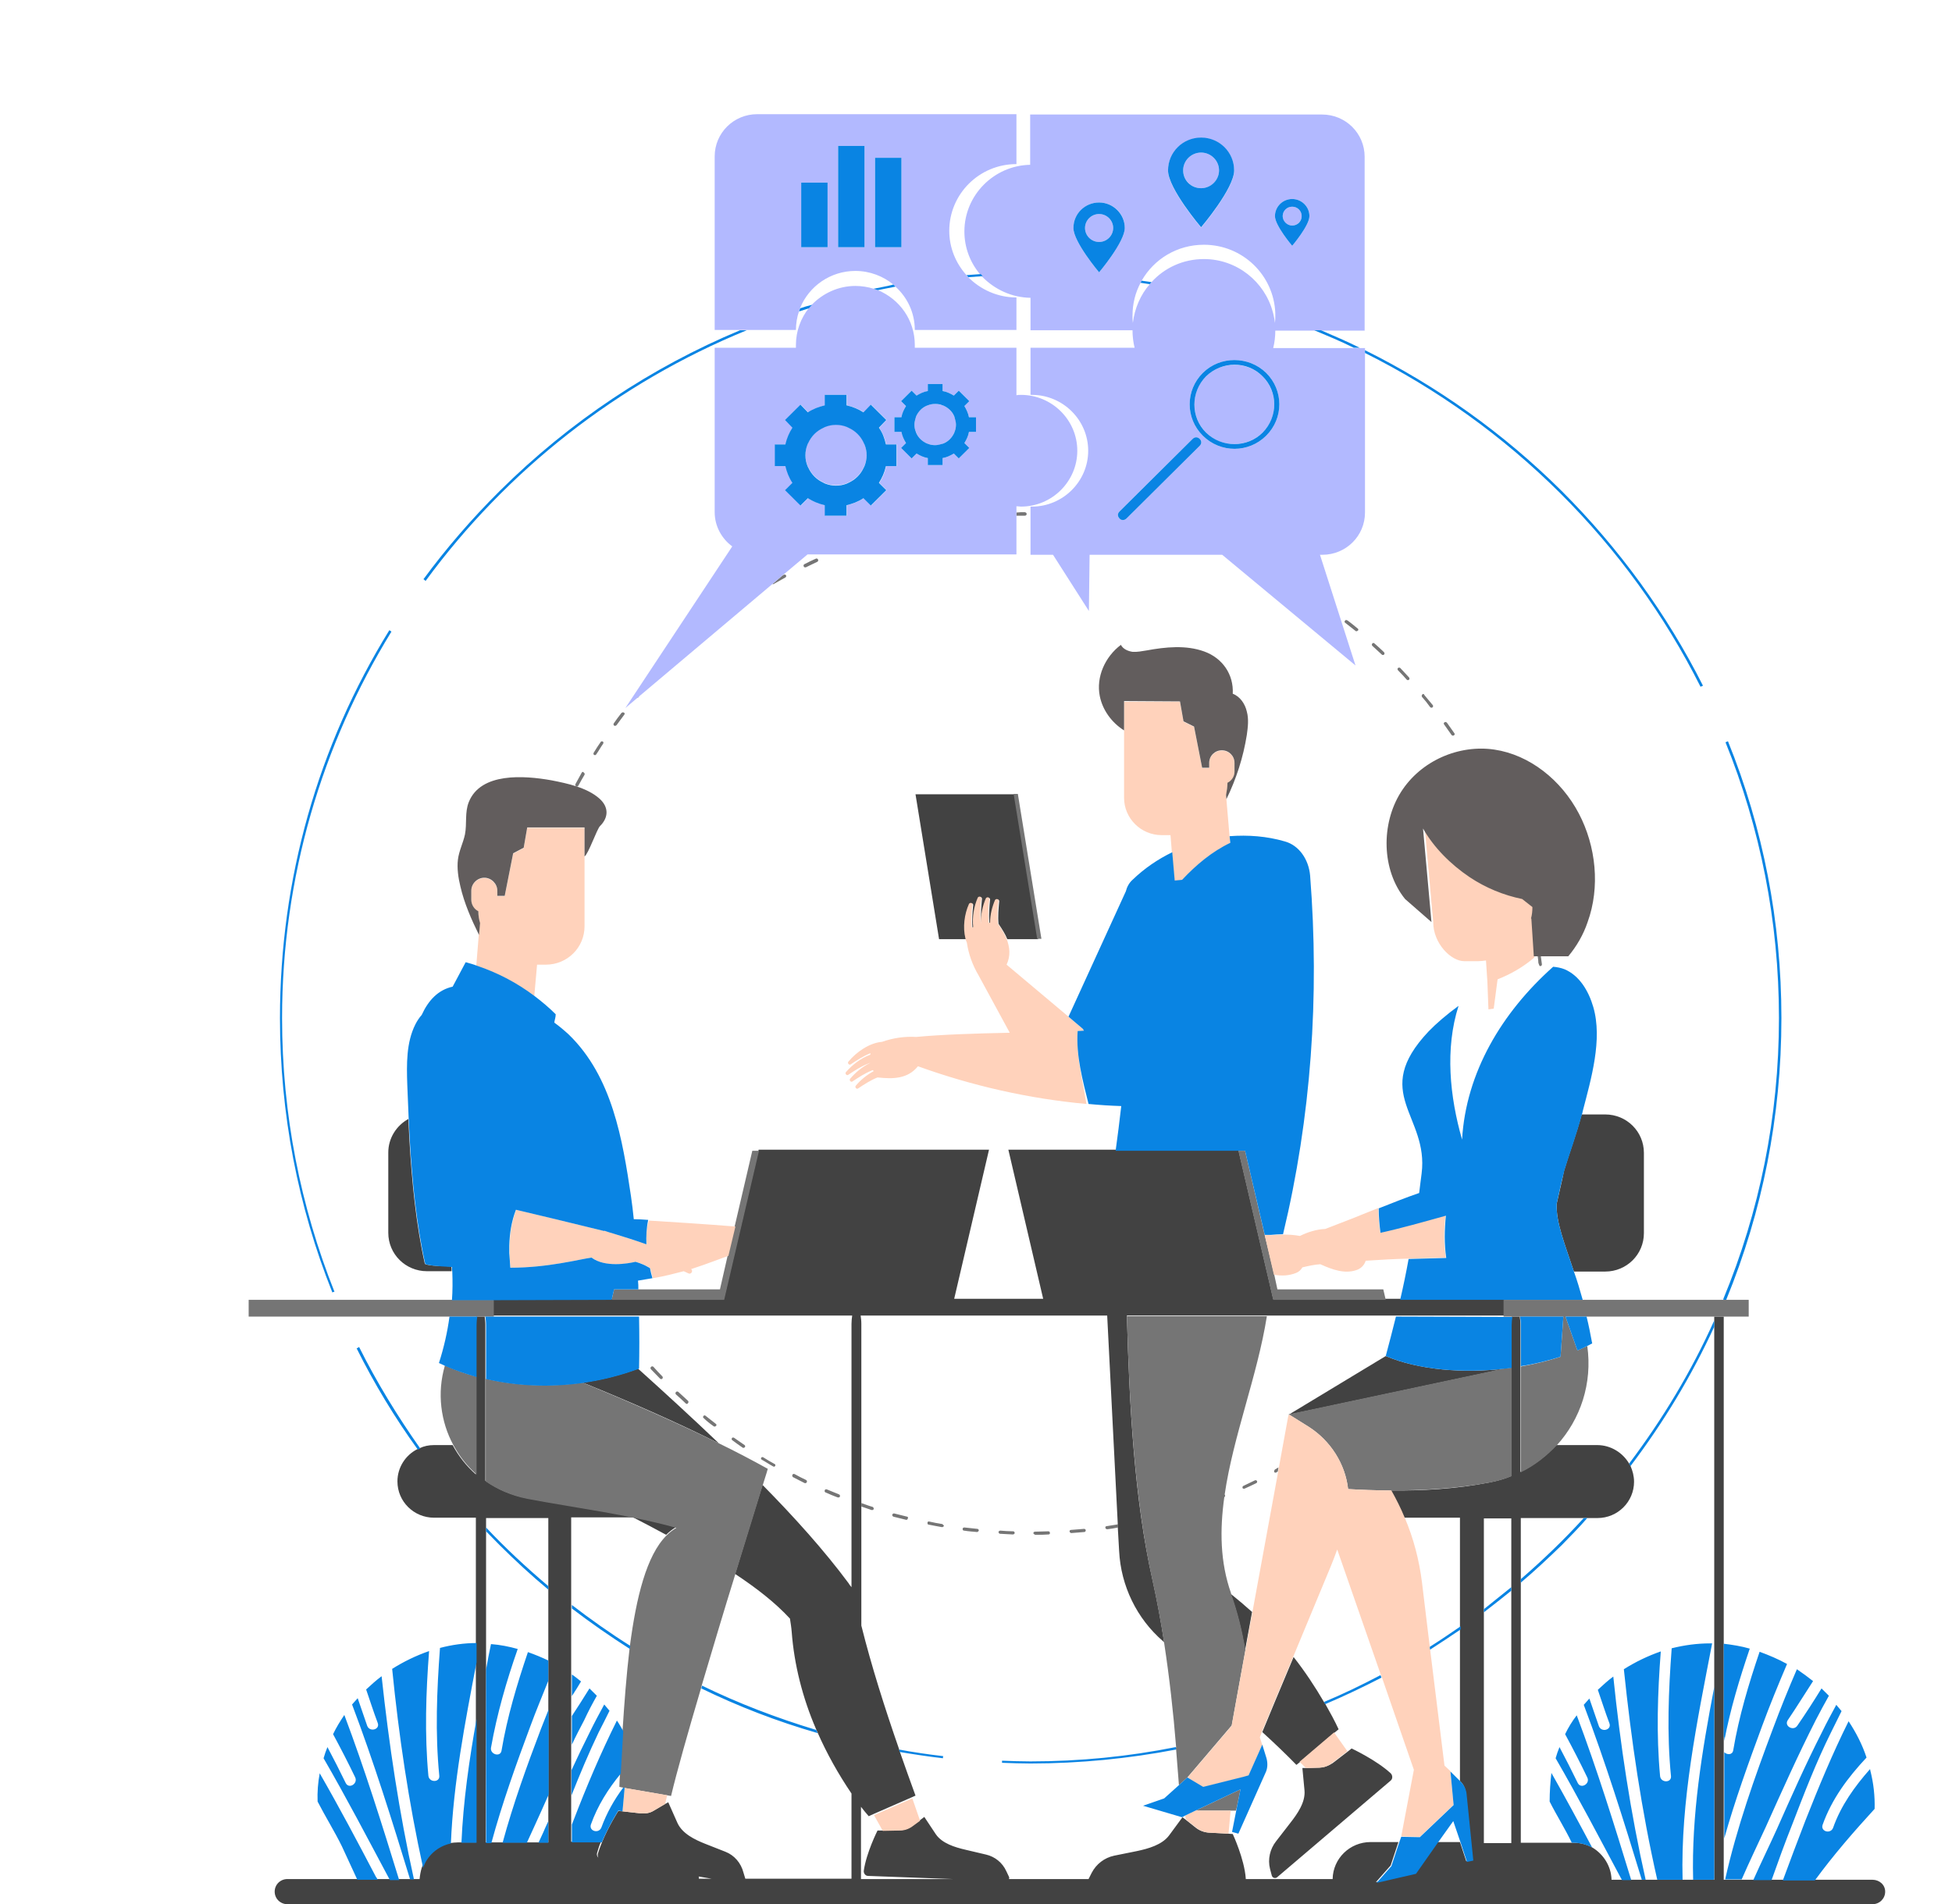 <svg width="785" height="766" viewBox="0 0 785 766" fill="none" xmlns="http://www.w3.org/2000/svg">
<path d="M530.546 711.014L525.171 711.155H523.757L524.606 720.142C525.03 724.917 521.777 729.552 518.807 733.343L513.149 740.646C510.744 743.735 509.754 747.808 510.744 751.74L511.452 754.408C511.735 755.391 512.866 755.672 513.573 755.11L559.259 716.21C560.107 715.508 560.107 714.104 559.259 713.261C553.46 707.925 543.559 703.29 543.559 703.29L542.144 704.414L535.921 709.189C534.224 710.312 532.526 710.874 530.546 711.014ZM521.353 709.891L522.767 708.767L536.628 696.971L538.326 695.567C536.77 692.196 534.931 688.826 533.092 685.596C532.951 685.315 532.809 685.034 532.526 684.753C528.849 678.434 524.747 672.255 520.221 666.497L512.866 684.051L507.633 696.69C512.725 701.324 517.392 705.818 521.353 709.891ZM495.044 641.5C497.59 648.662 499.429 656.105 500.702 663.829L503.531 648.381C500.702 645.853 497.732 643.325 494.762 640.938C494.903 641.078 494.903 641.359 495.044 641.5ZM495.752 737.697L493.913 737.556L485.992 737.135C484.153 736.995 482.315 736.292 480.9 735.169L476.657 731.798L475.526 730.956L470.151 738.258C467.322 742.05 461.806 743.595 457.138 744.578L448.086 746.404C444.126 747.246 440.872 749.774 439.034 753.285L437.761 755.813C437.761 755.953 437.761 755.953 437.619 756.094H500.985C500.985 755.953 500.985 755.672 500.985 755.532C500.419 747.667 495.752 737.697 495.752 737.697ZM389.954 363.722C390.236 363.02 391.368 363.301 391.368 364.003C391.085 367.093 390.802 370.042 391.085 373.132V373.272C391.227 373.131 391.368 372.991 391.651 372.991C391.085 369.059 391.934 364.706 393.49 361.195C393.773 360.493 394.904 360.773 394.904 361.476C394.621 364.565 394.338 367.514 394.621 370.604C394.621 371.025 394.763 371.306 394.763 371.727C394.621 368.216 395.328 364.565 396.743 361.476C397.026 360.773 398.157 361.054 398.157 361.756C397.874 364.846 397.591 367.795 397.874 370.885C397.874 371.025 397.874 371.165 397.874 371.306C398.016 371.306 398.157 371.306 398.44 371.306C398.44 368.076 399.289 364.846 400.42 362.178C400.703 361.476 401.835 361.756 401.835 362.459C401.552 365.548 401.269 368.497 401.552 371.587C402.966 373.693 404.239 375.659 405.088 377.766H417.535L408.058 319.486H369.869H368.172L377.648 377.766H379.346H388.964C387.408 373.132 388.256 367.795 389.954 363.722ZM689.385 529.574V531.119V533.647V678.574V757.076H693.062H693.204V756.094V661.16V529.574H689.385ZM753.033 756.094H729.837H716.966H712.298H704.943H700.276H693.628H689.102H680.757H676.514H666.33H661.945H660.389H655.863H652.186H648.084C647.943 750.617 644.831 745.842 640.446 743.174C638.183 741.91 635.637 741.208 632.808 741.208H632.243H611.592V636.585V635.18V610.604H636.91H638.324H642.426C650.63 610.604 657.136 604.004 657.136 595.999C657.136 593.752 656.57 591.646 655.722 589.68C655.58 589.399 655.439 588.978 655.156 588.697C652.61 584.343 647.801 581.254 642.285 581.254H625.878C621.776 585.607 616.967 589.399 611.451 592.067V549.516V532.945C611.451 531.681 611.309 530.557 611.168 529.574H607.915C607.773 530.557 607.632 531.681 607.632 532.945V550.078V593.752C604.944 594.876 601.974 595.719 599.004 596.28C585.567 598.948 571.423 599.651 559.259 599.51C561.239 603.021 563.078 606.672 564.634 610.464H587.123V653.858V655.122V716.351C588.679 717.755 589.386 719.721 589.527 721.547L592.215 748.089L589.669 748.65L587.123 740.927H577.929L569.16 753.425L553.318 757.076L559.259 750.336L562.371 740.927H551.197C542.852 740.927 536.062 747.527 535.921 755.813H500.985H437.619H405.512C405.371 756.234 404.946 756.515 404.381 756.374L386.842 755.813H346.248V726.743C347.238 728.007 348.228 729.271 349.36 730.535L351.199 729.692L366.616 722.951L368.172 722.249C366.05 716.491 363.928 710.453 361.807 704.414C361.665 704.133 361.524 703.712 361.524 703.431C355.866 687.141 350.491 670.289 346.39 653.858V605.549V604.145V532.523C346.39 531.26 346.248 530.136 346.107 529.153H363.08H440.165H445.257L449.5 612.711V613.975L450.066 623.946C450.773 637.849 457.138 651.049 467.746 660.177C467.888 660.318 468.029 660.458 468.171 660.599C466.898 652.313 465.342 643.887 463.503 635.602C456.148 603.161 454.168 564.964 453.178 529.153H509.471H561.663H604.944V522.412H563.219H557.279H512.017L498.015 462.447H448.652H408.2H405.512L419.515 522.412H383.73L397.733 462.447H395.045H305.089L291.086 522.412H245.825H198.442V529.153H256.857H342.712C342.571 530.136 342.429 531.26 342.429 532.523V638.41C342.005 637.849 341.581 637.427 341.298 636.865C331.397 623.524 319.374 610.183 306.645 597.263C304.24 604.847 300.28 617.907 295.612 633.074C304.099 638.691 311.737 644.589 317.677 651.049C317.96 652.875 318.243 654.56 318.384 656.386C319.374 669.586 322.769 682.928 328.144 695.426C328.285 695.848 328.568 696.269 328.71 696.69C332.528 705.397 337.196 713.683 342.429 721.406V755.672H299.573C299.856 756.655 299.007 757.498 298.158 757.357L288.399 755.672H281.044C281.044 755.251 281.044 754.83 280.902 754.408L241.582 747.668C240.45 747.527 239.743 746.263 240.167 745.14C240.592 743.735 241.016 742.191 241.723 740.786H229.701V733.624V721.687V711.576V701.465V689.949V681.945V673.238V646.696V645.292V610.324H254.594C258.979 612.57 263.505 614.958 267.89 617.345C269.163 616.081 270.436 615.098 271.85 614.256C252.614 608.919 232.105 606.391 211.879 602.6C205.656 601.476 199.998 598.948 195.189 595.578V554.712V532.945C195.189 531.681 195.048 530.557 194.906 529.574H191.653C191.511 530.557 191.37 531.681 191.37 532.945V553.729V593.05C187.551 589.68 184.439 585.748 182.035 581.254H174.539C172.417 581.254 170.437 581.675 168.739 582.518C168.457 582.658 168.032 582.799 167.749 582.939C163.082 585.326 159.829 590.242 159.829 595.859C159.829 604.004 166.476 610.464 174.539 610.464H190.097H191.37V611.868V660.88V668.603V691.213V741.067H185.288H184.157C183.025 741.067 182.035 741.208 180.903 741.348C175.529 742.471 171.285 746.263 169.588 751.319C169.164 752.723 168.881 754.268 168.739 755.813H166.052H164.496H159.97H156.293H151.342H143.139H115.558C112.729 755.813 110.466 758.06 110.466 760.868C110.466 763.677 112.729 765.924 115.558 765.924H753.033C755.862 765.924 758.125 763.677 758.125 760.868C758.125 758.06 755.721 756.094 753.033 756.094ZM195.472 671.412V615.941V614.396V610.604H220.507V637.989V639.393V667.761V675.906V687.422V721.828V732.36V741.067H216.547H211.738H201.978H197.452H195.33L195.472 671.412ZM596.741 648.521V647.258V610.745H607.773V638.551V639.955V741.348H596.741V648.521ZM626.019 484.214C625.736 491.657 629.131 499.943 632.95 511.458H645.538C654.166 511.458 661.097 504.577 661.097 496.011V463.711C661.097 455.145 654.166 448.263 645.538 448.263H636.061C633.657 457.111 631.252 463.29 628.989 470.873C628.141 475.227 627.009 479.58 626.019 484.214ZM605.369 550.499C588.396 552.465 570.574 551.061 557.279 545.443L518.241 569.036L605.369 550.499ZM405.795 754.97L404.663 752.583C403.108 749.212 400.137 746.825 396.601 745.982L388.256 744.016C384.013 743.033 378.921 741.488 376.375 737.837L371.708 730.815L369.869 732.22L366.616 734.607C365.201 735.59 363.646 736.152 361.807 736.152L354.735 736.292H352.896C352.896 736.292 348.37 745.28 347.38 752.442C347.238 753.566 348.087 754.549 349.077 754.549L386.983 755.953L404.522 756.515C404.946 756.515 405.371 756.234 405.654 755.953C405.795 755.813 405.936 755.391 405.795 754.97ZM256.574 550.499C249.361 553.167 242.006 554.993 234.368 556.116C253.038 563.7 271.992 571.985 289.106 580.552C278.215 570.16 267.183 560.048 256.574 550.499ZM170.861 508.369C167.325 492.64 165.628 475.367 164.638 458.375C164.496 455.566 164.355 452.898 164.213 450.089C159.404 452.757 156.151 457.813 156.151 463.571V495.87C156.151 504.437 163.082 511.318 171.71 511.318H181.611C181.611 510.616 181.611 510.054 181.469 509.352C175.67 509.352 171.71 508.931 170.861 508.369ZM299.007 753.285C298.017 749.353 295.329 746.263 291.793 744.859L283.59 741.629C279.347 739.944 274.396 737.556 272.416 733.203L268.738 724.917L267.465 725.619L262.939 728.288C261.383 729.271 259.545 729.552 257.847 729.411L250.351 728.569L248.654 728.428C248.654 728.428 244.693 734.607 242.006 741.208C241.44 742.612 240.875 744.157 240.45 745.561C240.167 746.684 240.733 747.948 241.865 748.089L281.185 754.83L288.682 756.094L298.441 757.779C299.29 757.919 300.138 757.077 299.856 756.094L299.007 753.285Z" fill="#424242"/>
<path d="M562.229 268.649C561.946 268.93 561.946 269.351 562.229 269.632C563.502 270.896 564.634 272.16 565.765 273.424C565.907 273.564 566.048 273.564 566.189 273.564C566.331 273.564 566.472 273.564 566.614 273.424C566.897 273.143 566.897 272.722 566.614 272.441C565.482 271.177 564.209 269.913 563.078 268.649C562.936 268.509 562.512 268.509 562.229 268.649ZM249.927 286.765C248.795 288.169 247.805 289.574 246.815 290.978C246.674 291.259 246.674 291.68 246.957 291.821C247.098 291.961 247.239 291.961 247.381 291.961C247.522 291.961 247.805 291.821 247.947 291.68C248.937 290.276 250.068 288.871 251.058 287.467C251.341 287.186 251.2 286.765 250.917 286.625C250.634 286.484 250.21 286.484 249.927 286.765ZM444.55 614.537C444.55 614.817 444.833 615.098 445.257 615.098C445.257 615.098 445.257 615.098 445.399 615.098C446.813 614.958 448.227 614.677 449.642 614.396V613.132C448.227 613.413 446.672 613.554 445.257 613.834C444.691 613.834 444.409 614.115 444.55 614.537ZM500.136 598.808C500.278 598.808 500.278 598.808 500.419 598.808C501.975 598.106 503.531 597.404 505.228 596.561C505.511 596.421 505.653 595.999 505.511 595.718C505.37 595.438 504.945 595.297 504.662 595.438C503.107 596.14 501.551 596.982 499.995 597.685C499.712 597.825 499.571 598.246 499.712 598.527C499.712 598.668 499.995 598.808 500.136 598.808ZM551.904 258.819C551.621 259.1 551.621 259.521 551.904 259.802C553.177 260.925 554.45 262.189 555.723 263.313C555.864 263.453 556.006 263.453 556.147 263.453C556.289 263.453 556.43 263.453 556.571 263.313C556.854 263.032 556.854 262.61 556.571 262.33C555.298 261.066 554.025 259.942 552.753 258.819C552.47 258.538 552.187 258.538 551.904 258.819ZM350.774 607.374C351.057 607.374 351.34 607.234 351.34 606.953C351.482 606.672 351.199 606.251 350.916 606.111C349.36 605.689 347.946 605.127 346.39 604.566V605.97C347.804 606.391 349.077 606.953 350.492 607.374C350.633 607.374 350.633 607.374 350.774 607.374ZM540.871 249.691C540.589 249.971 540.73 250.393 541.013 250.533C542.427 251.657 543.7 252.64 545.115 253.763C545.256 253.904 545.398 253.904 545.539 253.904C545.68 253.904 545.963 253.763 546.105 253.623C546.388 253.342 546.246 252.921 545.963 252.78C544.549 251.657 543.276 250.533 541.862 249.55C541.437 249.269 541.013 249.41 540.871 249.691ZM328.144 224.693C326.588 225.396 325.032 226.098 323.476 226.94C323.193 227.081 323.052 227.502 323.193 227.783C323.335 228.064 323.476 228.204 323.759 228.204C323.901 228.204 323.901 228.204 324.042 228.204C325.598 227.502 327.154 226.659 328.71 225.957C328.992 225.817 329.134 225.396 328.992 225.115C328.851 224.693 328.427 224.553 328.144 224.693ZM393.065 614.958C391.368 614.817 389.529 614.537 387.832 614.396C387.549 614.396 387.125 614.537 387.125 614.958C387.125 615.379 387.266 615.66 387.691 615.66C389.388 615.941 391.227 616.081 392.924 616.222C393.207 616.222 393.49 615.941 393.631 615.66C393.631 615.239 393.348 614.958 393.065 614.958ZM378.78 612.992C377.082 612.711 375.385 612.43 373.688 612.009C373.264 611.868 372.981 612.149 372.981 612.57C372.981 612.992 373.122 613.273 373.546 613.273C375.244 613.554 376.941 613.975 378.78 614.256H378.921C379.204 614.256 379.487 613.975 379.628 613.694C379.346 613.413 379.063 612.992 378.78 612.992ZM416.403 617.345C418.1 617.345 419.939 617.345 421.636 617.205C422.061 617.205 422.344 616.924 422.202 616.503C422.202 616.081 421.919 615.941 421.495 615.941C419.798 615.941 417.959 616.081 416.262 616.081C415.837 616.081 415.554 616.362 415.554 616.783C415.837 617.064 416.12 617.345 416.403 617.345ZM364.777 610.043C363.08 609.621 361.383 609.2 359.685 608.779C359.402 608.638 358.978 608.919 358.837 609.2C358.695 609.481 358.978 609.902 359.261 610.043C360.958 610.464 362.655 610.885 364.353 611.307H364.494C364.777 611.307 365.06 611.166 365.06 610.745C365.343 610.464 365.06 610.043 364.777 610.043ZM430.83 616.643C432.669 616.503 434.366 616.362 436.063 616.222C436.488 616.222 436.629 615.8 436.629 615.52C436.629 615.098 436.205 614.958 435.922 614.958C434.225 615.098 432.527 615.239 430.689 615.379C430.264 615.379 430.123 615.66 430.123 616.081C430.264 616.362 430.547 616.643 430.83 616.643ZM233.944 310.779C233.095 312.324 232.247 313.869 231.398 315.413C231.257 315.694 231.398 316.116 231.681 316.256C231.822 316.256 231.822 316.396 231.964 316.396C232.247 316.396 232.388 316.256 232.529 316.116C233.378 314.571 234.227 313.026 235.075 311.622C235.217 311.341 235.075 310.92 234.793 310.779C234.51 310.358 234.227 310.358 233.944 310.779ZM241.582 298.421C240.592 299.825 239.602 301.37 238.753 302.774C238.611 303.055 238.611 303.477 238.894 303.617C239.036 303.617 239.177 303.757 239.177 303.757C239.46 303.757 239.602 303.617 239.743 303.477C240.733 302.072 241.582 300.527 242.572 299.123C242.713 298.842 242.713 298.421 242.43 298.281C242.147 298.14 241.723 298.14 241.582 298.421ZM512.442 592.067C512.583 592.348 512.725 592.348 513.008 592.348C513.149 592.348 513.29 592.348 513.29 592.208C513.432 592.067 513.715 592.067 513.856 591.927L514.139 590.242C513.715 590.522 513.149 590.803 512.725 591.084C512.442 591.365 512.3 591.786 512.442 592.067ZM407.351 617.205C407.634 617.205 408.058 616.924 408.058 616.643C408.058 616.222 407.775 615.941 407.492 615.941C405.795 615.941 403.956 615.8 402.259 615.66C401.976 615.66 401.552 615.941 401.552 616.222C401.552 616.503 401.835 616.924 402.118 616.924C403.815 617.064 405.512 617.064 407.351 617.205ZM571.989 279.322C571.706 279.603 571.706 280.024 571.847 280.305C572.979 281.569 574.11 282.973 575.1 284.378C575.242 284.518 575.383 284.658 575.666 284.658C575.807 284.658 575.949 284.659 576.09 284.518C576.373 284.237 576.373 283.956 576.232 283.675C575.1 282.271 573.969 281.007 572.837 279.603C572.696 279.041 572.271 279.041 571.989 279.322ZM306.362 587.152C307.918 587.995 309.332 588.978 310.888 589.82C311.029 589.82 311.171 589.961 311.171 589.961C311.454 589.961 311.595 589.82 311.737 589.68C311.878 589.399 311.878 588.978 311.454 588.837C309.898 587.995 308.483 587.152 306.928 586.169C306.645 586.029 306.22 586.029 306.079 586.45C305.938 586.59 306.079 587.012 306.362 587.152ZM318.95 594.174C320.506 595.016 322.062 595.718 323.618 596.561C323.759 596.561 323.759 596.561 323.901 596.561C324.183 596.561 324.325 596.421 324.466 596.14C324.608 595.859 324.466 595.438 324.183 595.297C322.628 594.595 321.072 593.752 319.516 592.91C319.233 592.769 318.809 592.91 318.667 593.191C318.526 593.612 318.667 594.033 318.95 594.174ZM298.583 582.237C298.724 582.377 298.865 582.377 299.007 582.377C299.148 582.377 299.431 582.237 299.573 582.096C299.714 581.816 299.714 581.394 299.431 581.254C298.017 580.271 296.602 579.288 295.188 578.305C294.905 578.164 294.481 578.164 294.339 578.445C294.198 578.726 294.198 579.147 294.481 579.288C295.754 580.271 297.168 581.254 298.583 582.237ZM265.485 554.571C265.627 554.712 265.768 554.712 265.91 554.712C266.051 554.712 266.193 554.712 266.334 554.571C266.617 554.291 266.617 553.869 266.334 553.588C265.061 552.325 263.929 551.061 262.798 549.797C262.515 549.516 262.091 549.516 261.808 549.797C261.525 550.078 261.525 550.499 261.808 550.78C263.081 552.044 264.212 553.308 265.485 554.571ZM286.984 573.67C287.126 573.811 287.267 573.811 287.409 573.811C287.55 573.811 287.833 573.67 287.974 573.53C288.257 573.249 288.116 572.828 287.833 572.687C286.419 571.564 285.146 570.581 283.731 569.457C283.448 569.177 283.024 569.317 282.883 569.598C282.6 569.879 282.741 570.3 283.024 570.44C284.156 571.564 285.57 572.687 286.984 573.67ZM332.104 600.353C333.66 601.055 335.357 601.757 336.913 602.319C337.055 602.319 337.055 602.319 337.196 602.319C337.479 602.319 337.762 602.178 337.762 601.898C337.903 601.617 337.762 601.195 337.337 601.055C335.782 600.353 334.084 599.791 332.528 599.089C332.246 598.948 331.821 599.089 331.68 599.37C331.538 599.931 331.68 600.212 332.104 600.353ZM275.811 564.542C275.952 564.683 276.093 564.683 276.235 564.683C276.376 564.683 276.659 564.542 276.659 564.402C276.942 564.121 276.942 563.7 276.659 563.419C275.386 562.295 274.113 561.031 272.84 559.908C272.557 559.627 272.133 559.627 271.85 559.908C271.567 560.189 271.567 560.61 271.85 560.891C273.265 562.155 274.538 563.278 275.811 564.542ZM412.16 207.42C412.584 207.42 412.867 207.139 412.867 206.718C412.867 206.297 412.584 206.156 412.16 206.016C411.028 206.016 409.897 206.016 408.765 206.156V207.42C409.897 207.42 411.028 207.42 412.16 207.42ZM580.899 290.557C580.616 290.697 580.475 291.118 580.758 291.399C581.748 292.804 582.738 294.208 583.728 295.612C583.87 295.753 584.011 295.893 584.294 295.893C584.435 295.893 584.577 295.893 584.718 295.753C585.001 295.612 585.143 295.191 584.86 294.91C583.87 293.506 582.88 292.101 581.889 290.697C581.607 290.416 581.182 290.276 580.899 290.557ZM256.716 280.445C256.857 280.305 256.999 280.024 257.14 279.884L256.15 280.726C256.433 280.726 256.575 280.586 256.716 280.445ZM311.029 234.945C311.171 234.945 311.312 234.945 311.312 234.805C312.868 233.962 314.283 233.119 315.838 232.277C316.121 232.136 316.263 231.715 316.121 231.434C315.98 231.153 315.556 231.013 315.273 231.153C314.99 231.294 314.848 231.434 314.565 231.575L310.605 234.945C310.747 234.945 310.888 234.945 311.029 234.945ZM618.664 387.315C618.806 387.737 618.947 388.017 619.089 388.439C619.23 388.439 619.23 388.579 619.371 388.579C619.371 388.579 619.371 388.579 619.513 388.579C619.937 388.579 620.079 388.158 620.079 387.877C619.937 386.754 619.796 385.771 619.654 384.647H618.381C618.523 385.49 618.664 386.473 618.664 387.315ZM418.808 377.625L409.331 319.346H407.634L417.11 377.625H418.808ZM500.136 714.666L483.871 718.879L477.364 715.087L483.871 718.879L500.136 714.666ZM480.759 728.288H494.903H497.025C497.308 727.304 497.59 726.322 497.732 725.338L498.863 719.721L480.759 728.288ZM472.98 703.712C473.404 708.487 473.687 713.261 474.111 718.036L477.506 714.946L495.327 694.022L497.873 679.979L500.844 663.688C499.571 655.964 497.732 648.521 495.186 641.359C495.045 641.219 495.045 640.938 495.045 640.798C490.66 628.299 490.518 615.379 492.357 602.178C492.64 602.038 492.781 601.757 492.64 601.336C492.64 601.195 492.499 601.195 492.499 601.195C495.893 577.743 505.653 553.448 509.472 529.434H453.178C454.168 565.244 456.29 603.442 463.503 635.882C465.342 644.168 466.898 652.594 468.171 660.88C470.292 674.782 471.848 688.685 472.98 702.729C472.838 703.15 472.838 703.431 472.98 703.712ZM638.325 541.371C637.052 541.932 635.779 542.635 634.364 543.196L629.555 529.574H628.707L627.575 545.724C622.483 547.409 617.108 548.673 611.592 549.656V592.208C617.108 589.539 621.917 585.748 626.019 581.394C635.637 570.862 640.446 556.397 638.325 541.371ZM518.241 568.896L518.382 569.177L518.524 569.036L526.162 573.811C535.072 579.428 541.013 588.837 542.144 598.948C547.095 599.229 553.035 599.51 559.542 599.51C571.706 599.51 585.85 598.808 599.287 596.28C602.257 595.718 605.227 594.876 607.915 593.752V550.078C607.066 550.218 606.217 550.358 605.369 550.358L518.241 568.896ZM513.715 518.621L512.442 512.722L508.623 496.853L500.702 462.868H498.015L512.017 522.834H557.279L556.289 518.621H513.715ZM604.661 529.574H608.056H611.309H628.707H629.555H638.183H689.385H693.204H703.246V522.834H694.194H693.204H689.385H636.486H604.661V529.574ZM289.106 580.552C271.992 572.126 253.038 563.84 234.368 556.116C221.356 557.942 208.06 557.521 195.33 554.571V595.859C200.139 599.229 205.797 601.617 212.02 602.881C232.247 606.672 252.756 609.2 271.992 614.537C270.577 615.379 269.304 616.362 268.031 617.626C259.969 625.631 255.867 642.623 253.321 662.003C253.321 662.424 253.18 662.846 253.18 663.126C251.907 673.799 251.058 685.175 250.351 696.269C249.927 702.167 249.644 707.925 249.361 713.402C249.22 715.227 249.078 717.053 249.078 718.738L250.493 719.019L251.058 719.159L268.173 722.109L269.87 722.389C272.133 712.84 276.659 696.831 281.893 679.136C282.034 678.715 282.034 678.434 282.175 678.012C286.56 663.267 291.228 647.538 295.612 633.495C300.28 618.328 304.382 605.268 306.645 597.685C308.059 593.331 308.766 590.803 308.766 590.803C302.684 587.433 296.037 583.922 289.106 580.552ZM191.653 593.05V553.729C187.268 552.605 183.025 551.061 178.923 549.235C175.67 560.329 177.226 571.845 182.318 581.254C184.722 585.748 187.834 589.68 191.653 593.05ZM289.53 518.621H256.716H246.957L245.966 522.834H291.228L305.23 462.868H302.543L295.471 493.202L292.642 504.998L289.53 518.621ZM195.189 529.574H198.584V522.834H181.469H99.999V529.574H180.762H191.936H195.189Z" fill="#757575"/>
<path d="M508.623 496.853L512.3 512.722C515.412 513.284 518.382 513.144 521.211 512.02C522.343 511.599 523.191 510.756 523.757 509.773C526.162 509.211 528.566 508.65 530.971 508.509C535.921 510.756 540.73 512.441 545.398 510.897C547.236 510.335 548.651 508.931 549.217 507.105C555.298 506.684 560.956 506.403 566.331 506.262C571.564 506.122 576.656 505.982 581.465 505.841C580.475 500.224 580.616 494.466 581.324 488.849C572.271 491.236 562.795 493.904 555.016 495.73C554.591 492.5 554.308 489.13 554.308 485.9C547.095 488.849 539.599 491.798 532.951 494.326C529.415 494.466 525.879 495.589 522.767 497.134C520.504 496.713 518.241 496.572 515.978 496.572C514.281 496.572 512.725 496.713 511.027 496.853C510.32 496.713 509.472 496.713 508.623 496.853ZM526.162 573.811L518.524 569.036L518.382 569.177L518.099 569.457L514.281 590.382L513.998 592.067L503.672 648.381L500.844 663.829L497.873 680.119L495.327 694.162L477.506 715.087L483.871 718.879L500.136 714.806L502.117 714.244L507.633 701.886L506.643 698.797L507.491 696.55L512.725 683.911L520.08 666.356L535.072 630.265C536.062 627.878 536.911 625.631 537.76 623.243L555.299 673.659L555.723 674.642L563.926 698.375L568.594 711.857L563.502 738.68L570.999 738.82L584.577 725.9L583.304 712.419L580.899 710.172L578.919 694.162L575.1 663.267L574.959 662.143L571.847 636.444C570.716 627.456 568.453 618.75 564.917 610.464C563.361 606.672 561.522 603.021 559.542 599.51C553.035 599.51 547.095 599.229 542.144 598.948C541.013 588.837 535.072 579.428 526.162 573.811ZM598.58 405.993L600.701 405.712C601.267 401.78 601.691 397.848 602.257 393.916C607.632 391.809 612.724 388.86 617.108 385.068V384.507L616.118 369.34H615.977C616.26 367.795 616.543 366.25 616.543 364.706L612.441 361.476C604.944 359.931 597.731 356.982 591.225 352.628C583.728 347.573 576.798 340.972 572.979 333.108L576.373 370.744V370.885C576.373 379.591 583.587 386.613 588.82 386.613H594.478C595.468 386.613 596.599 386.473 597.589 386.332L598.155 394.899L598.58 405.993ZM525.172 711.155L530.546 711.014C532.385 711.014 534.224 710.312 535.638 709.189L541.862 704.414L536.487 696.831L522.626 708.627L525.172 711.155ZM476.657 730.254L476.799 731.798L481.042 735.169C482.456 736.292 484.295 736.994 486.134 737.135L494.054 737.556L494.903 728.288H480.759L476.657 730.254ZM475.384 354.033C481.042 347.994 487.407 342.657 494.762 339.147L494.479 336.478L493.206 321.592L493.064 319.907C493.489 318.363 493.63 316.677 493.63 314.992C495.327 314.15 496.459 312.464 496.459 310.498V306.987C496.459 304.179 494.196 301.932 491.367 301.932C488.538 301.932 486.275 304.179 486.275 306.987V308.953H483.446L480.193 292.382L475.95 290.276L474.536 282.271H452.046V294.068V320.89C452.046 329.176 458.836 335.917 467.181 335.917H470.717L471.282 342.938L472.272 354.313L475.384 354.033ZM433.376 414.7C434.225 414.7 435.073 414.559 435.922 414.559C435.781 414.279 435.639 413.998 435.498 413.857L429.699 408.942L404.805 388.017C406.502 384.366 406.078 380.996 404.805 377.625C403.956 375.519 402.683 373.553 401.269 371.446C400.986 368.497 401.128 365.408 401.552 362.318C401.693 361.616 400.562 361.335 400.137 362.037C399.006 364.706 398.157 367.935 398.157 371.165C398.016 371.165 397.874 371.165 397.591 371.165C397.591 371.025 397.591 370.885 397.591 370.744C397.309 367.795 397.45 364.706 397.874 361.616C398.016 360.914 396.884 360.633 396.46 361.335C395.187 364.284 394.338 368.076 394.48 371.587C394.48 371.165 394.338 370.885 394.338 370.463C394.055 367.514 394.197 364.425 394.621 361.335C394.763 360.633 393.631 360.352 393.207 361.054C391.651 364.565 390.944 368.919 391.368 372.851C391.227 372.991 391.085 373.132 390.802 373.132V372.991C390.519 370.042 390.661 366.952 391.085 363.863C391.227 363.161 390.095 362.88 389.671 363.582C387.832 367.655 387.125 372.991 388.256 377.485C388.398 378.047 388.539 378.608 388.822 379.17C389.529 383.804 391.085 388.158 393.49 392.23L406.078 415.402C392.5 415.683 378.921 416.104 368.455 417.087C363.787 416.806 359.119 417.508 354.735 419.053C349.643 419.475 344.41 423.126 341.156 427.058C340.732 427.62 341.439 428.462 342.005 428.181C344.551 426.496 347.097 424.811 349.926 423.688H350.067C350.067 423.828 350.067 424.109 349.926 424.249C346.107 425.654 342.571 428.462 340.166 431.271C339.742 431.833 340.449 432.675 341.015 432.394C343.561 430.709 346.107 429.024 348.936 427.901C349.219 427.76 349.643 427.62 350.067 427.479C346.814 429.024 343.985 431.411 341.864 433.939C341.439 434.501 342.146 435.344 342.712 435.063C345.258 433.377 347.804 431.692 350.633 430.569C350.774 430.569 350.916 430.428 351.057 430.428C351.199 430.569 351.199 430.709 351.34 430.85C348.511 432.394 345.965 434.501 344.127 436.748C343.702 437.31 344.41 438.152 344.975 437.871C347.521 436.186 350.067 434.501 352.896 433.377C359.261 434.08 365.06 433.939 369.162 428.884C390.944 436.748 413.857 441.944 436.912 444.05C435.356 434.501 432.669 424.39 433.376 414.7ZM361.948 736.292C363.646 736.292 365.343 735.731 366.757 734.748L370.01 732.36L366.899 723.372L351.482 730.113L355.018 736.433L361.948 736.292ZM260.111 500.505C256.15 499.1 251.341 497.696 246.249 496.011C245.966 495.87 245.542 495.87 245.259 495.73C244.552 495.449 243.845 495.309 243.138 495.028V495.168C230.691 492.079 217.254 488.849 207.636 486.602C205.797 491.376 205.09 496.151 204.948 501.066C204.948 502.049 204.948 503.032 204.948 504.015C204.948 505.982 205.09 507.948 205.373 509.914C220.366 509.914 232.954 506.543 238.046 505.841C243.42 510.054 252.756 508.228 255.726 507.526C256.716 507.807 257.847 508.228 258.838 508.65C259.686 509.071 260.676 509.492 261.525 510.054C261.808 511.458 262.232 512.722 262.515 514.127C266.9 513.424 271.143 512.301 274.962 511.318C275.528 511.599 276.235 511.88 276.801 512.161C277.791 512.722 278.781 511.458 278.074 510.616L277.932 510.475C284.438 508.369 289.672 506.262 292.925 505.139L295.754 493.342C283.448 492.359 270.294 491.517 260.959 490.955C259.969 494.045 259.828 497.275 260.111 500.505ZM257.847 729.411C259.545 729.552 261.384 729.271 262.939 728.288L267.465 725.619L268.314 722.109L251.2 719.159L250.351 728.568L257.847 729.411ZM214.849 400.797L215.981 388.017H219.517C228.145 388.017 235.075 381.136 235.075 372.57V344.624V332.968H212.02L210.606 341.113L206.363 343.36L202.968 360.493H199.998V358.386C199.998 355.577 197.593 353.19 194.765 353.19C191.936 353.19 189.531 355.577 189.531 358.386V362.037C189.531 364.003 190.663 365.829 192.36 366.672C192.36 368.357 192.643 370.042 192.926 371.727L192.502 376.502L191.512 388.72C199.857 391.388 207.777 395.46 214.849 400.797Z" fill="#FFD2BB"/>
<path d="M474.536 282.131L475.95 290.135L480.193 292.242L483.446 308.813H486.275V306.847C486.275 304.038 488.538 301.791 491.367 301.791C494.196 301.791 496.459 304.038 496.459 306.847V310.358C496.459 312.324 495.328 314.009 493.63 314.852C493.63 316.537 493.347 318.222 493.064 319.767L493.206 321.452C497.166 313.307 499.995 304.6 501.409 295.612C501.834 292.523 502.258 289.293 501.409 286.203C500.702 283.114 498.722 280.165 495.752 279.041C496.176 271.317 491.65 264.717 484.295 262.049C476.94 259.38 468.737 260.223 461.099 261.627C459.26 261.908 457.28 262.33 455.441 262.189C453.602 261.908 451.622 261.066 450.773 259.38C444.409 264.155 440.731 272.3 442.287 280.024C443.419 285.642 447.096 290.697 452.046 293.787V281.99L474.536 282.131ZM590.942 352.769C597.448 357.122 604.662 360.071 612.158 361.616L616.26 364.846C616.26 366.391 616.118 367.936 615.694 369.48H615.835L616.826 384.647H617.533H618.099H619.372H630.687C634.081 380.575 636.769 375.94 638.466 370.885C643.558 356.841 641.861 340.411 634.93 327.21C627.858 313.728 615.128 303.617 600.984 301.51C586.84 299.404 571.423 305.864 563.361 318.643C555.299 331.423 555.581 349.96 565.058 361.616L575.666 370.885L572.272 333.248C576.656 340.972 583.445 347.713 590.942 352.769ZM192.36 366.531C190.663 365.689 189.531 363.863 189.531 361.897V358.246C189.531 355.437 191.936 353.05 194.765 353.05C197.593 353.05 199.998 355.437 199.998 358.246V360.352H202.968L206.363 343.219L210.606 340.972L212.021 332.827H235.075V344.483C236.631 343.5 240.026 333.529 241.299 332.265C244.835 328.755 244.835 324.542 241.016 321.171C236.066 316.818 228.286 315.133 221.78 313.869C210.748 311.903 193.35 310.639 188.541 322.576C186.844 326.789 187.834 331.282 186.985 335.636C186.278 339.006 184.581 342.236 184.157 345.747C183.732 349.258 184.298 353.05 185.147 356.56C186.703 363.301 189.531 369.761 192.643 376.081L193.067 371.306C192.643 369.902 192.36 368.216 192.36 366.531Z" fill="#625D5D"/>
<path d="M490.236 68.531C490.236 64.599 486.982 61.369 483.022 61.369C479.062 61.369 475.809 64.599 475.809 68.531C475.809 72.464 479.062 75.694 483.022 75.694C486.982 75.694 490.236 72.604 490.236 68.531ZM523.474 86.928C523.474 84.822 521.777 83.137 519.655 83.137C517.534 83.137 515.836 84.822 515.836 86.928C515.836 89.035 517.534 90.72 519.655 90.72C521.777 90.72 523.474 88.894 523.474 86.928ZM320.082 132.85C320.082 130.182 320.506 127.514 321.355 125.126C321.496 124.705 321.637 124.284 321.779 123.862C325.315 115.155 333.943 108.976 343.985 108.976C349.784 108.976 355.159 111.083 359.261 114.453C359.544 114.734 359.827 115.015 360.11 115.296C364.919 119.649 367.889 125.828 367.889 132.71H408.765V119.649C401.128 119.649 394.197 116.419 389.246 111.364C388.964 111.083 388.681 110.802 388.539 110.521C384.296 105.746 381.75 99.567 381.75 92.826C381.75 78.081 393.773 66.004 408.765 66.004V45.922H304.523C295.047 45.922 287.409 53.505 287.409 62.914V132.71H297.592H300.28H320.082V132.85ZM351.906 63.476H362.514V99.427H351.906V63.476ZM337.055 58.701H347.663V99.427H337.055V58.701ZM322.203 73.447H332.811V99.427H322.203V73.447ZM368.455 174.137C369.303 175.963 370.718 177.508 372.698 178.35C372.839 178.35 372.981 178.491 373.122 178.491C374.112 178.912 375.102 179.053 376.092 179.053C377.082 179.053 378.073 178.912 379.063 178.491C379.204 178.491 379.346 178.35 379.487 178.35C381.326 177.508 382.882 176.104 383.73 174.137C383.73 173.997 383.872 173.857 383.872 173.716C384.296 172.733 384.437 171.75 384.437 170.767C384.437 169.784 384.296 168.801 383.872 167.818C383.872 167.677 383.73 167.537 383.73 167.397C382.882 165.571 381.467 164.026 379.487 163.184C379.346 163.184 379.204 163.043 379.063 163.043C378.073 162.762 377.082 162.481 376.092 162.481C375.102 162.481 374.112 162.622 373.122 163.043C372.981 163.043 372.839 163.184 372.698 163.184C370.859 164.026 369.303 165.431 368.455 167.397C368.455 167.537 368.313 167.677 368.313 167.818C368.03 168.801 367.747 169.784 367.747 170.767C367.747 171.75 367.889 172.733 368.313 173.716C368.455 173.857 368.455 173.997 368.455 174.137ZM347.38 178.07C346.107 175.261 343.985 173.154 341.156 171.89C341.015 171.75 340.732 171.75 340.591 171.61C339.176 171.048 337.762 170.767 336.206 170.767C334.65 170.767 333.236 171.048 331.821 171.61C331.538 171.75 331.397 171.75 331.256 171.89C328.427 173.154 326.305 175.261 325.032 178.07C324.891 178.35 324.891 178.491 324.749 178.631C324.183 180.036 323.901 181.44 323.901 182.985C323.901 184.53 324.183 185.934 324.749 187.338C324.891 187.479 324.891 187.759 325.032 187.9C326.305 190.709 328.427 192.815 331.256 194.079C331.397 194.219 331.68 194.219 331.821 194.36C333.236 194.922 334.65 195.202 336.206 195.202C337.762 195.202 339.176 194.922 340.591 194.36C340.732 194.219 341.015 194.219 341.156 194.079C343.985 192.815 346.107 190.709 347.38 187.9C347.521 187.759 347.521 187.479 347.663 187.338C348.228 185.934 348.511 184.53 348.511 182.985C348.511 181.44 348.228 180.036 347.663 178.631C347.663 178.491 347.521 178.21 347.38 178.07ZM414.423 119.79V132.85H455.441C455.441 135.237 455.724 137.625 456.29 139.872H414.423V158.83C414.564 158.83 414.847 158.83 414.989 158.83C427.436 158.83 437.619 168.941 437.619 181.3C437.619 193.658 427.436 203.769 414.989 203.769C414.847 203.769 414.564 203.769 414.423 203.769V223.149H423.475L437.902 245.758L438.185 223.149H491.508L545.115 267.666L530.829 223.149H531.819C541.296 223.149 548.934 215.565 548.934 206.156V142.119V140.995V140.012H546.954H544.549H512.017C512.583 137.765 512.866 135.378 512.866 132.99H528.566H531.254H548.792V63.055C548.792 53.646 541.154 46.062 531.678 46.062H414.282V66.285C399.713 66.565 387.832 78.502 387.832 93.107C387.832 99.708 390.237 105.746 394.197 110.381C394.48 110.662 394.763 110.942 394.904 111.223C399.996 116.419 406.785 119.649 414.423 119.79ZM450.208 205.735L479.627 176.525C480.476 175.682 481.608 175.682 482.456 176.525C483.305 177.367 483.305 178.491 482.456 179.333L453.036 208.544C452.188 209.386 451.056 209.386 450.208 208.544C449.359 207.841 449.359 206.578 450.208 205.735ZM509.189 149.983C516.261 157.005 516.261 168.239 509.189 175.261C502.117 182.283 490.801 182.283 483.729 175.261C476.657 168.239 476.657 157.005 483.729 149.983C490.66 143.102 502.117 143.102 509.189 149.983ZM519.655 80.047C523.474 80.047 526.586 83.137 526.586 86.928C526.586 90.72 519.655 98.865 519.655 98.865C519.655 98.865 512.725 90.72 512.725 86.928C512.725 83.137 515.836 80.047 519.655 80.047ZM483.022 55.471C490.377 55.471 496.317 61.369 496.317 68.672C496.317 75.975 483.022 91.563 483.022 91.563C483.022 91.563 469.727 75.975 469.727 68.672C469.727 61.369 475.667 55.471 483.022 55.471ZM484.154 98.444C499.712 98.444 512.3 110.662 512.866 125.969C512.866 126.25 512.866 126.671 512.866 126.952C512.866 127.935 512.866 128.918 512.725 129.901C512.583 128.777 512.442 127.794 512.159 126.671C512.018 126.25 512.017 125.828 511.876 125.547C508.623 113.33 497.449 104.202 484.154 104.202C475.809 104.202 468.312 107.712 463.079 113.47C462.796 113.751 462.654 114.032 462.372 114.313C458.694 118.526 456.29 124.003 455.582 129.901C455.441 128.918 455.441 127.935 455.441 126.952C455.441 122.177 456.572 117.683 458.694 113.751C458.836 113.47 458.977 113.189 459.118 112.908C464.069 104.202 473.404 98.444 484.154 98.444ZM452.329 91.703C452.329 97.32 442.004 109.538 442.004 109.538C442.004 109.538 431.679 97.32 431.679 91.703C431.679 86.086 436.346 81.451 442.004 81.451C447.662 81.451 452.329 85.945 452.329 91.703ZM436.346 91.703C436.346 94.793 438.892 97.32 442.004 97.32C445.116 97.32 447.662 94.793 447.662 91.703C447.662 88.614 445.116 86.086 442.004 86.086C438.892 86.086 436.346 88.614 436.346 91.703ZM485.002 173.997C491.226 180.176 501.409 180.176 507.774 173.997C513.998 167.818 513.998 157.707 507.774 151.387C501.551 145.208 491.367 145.208 485.002 151.387C478.779 157.566 478.779 167.677 485.002 173.997ZM343.985 115.015C337.196 115.015 330.973 117.964 326.588 122.458C326.164 122.879 325.739 123.441 325.315 123.862C322.062 127.935 320.082 133.131 320.082 138.748C320.082 139.17 320.082 139.45 320.082 139.872H287.409V206.016C287.409 211.633 290.238 216.689 294.481 219.778L251.483 284.799L256.292 280.726L257.282 279.884L310.747 234.805L314.707 231.434L324.749 223.008H408.765V207.42V206.156V203.628C409.331 203.628 410.038 203.769 410.604 203.769C423.051 203.769 433.235 193.658 433.235 181.3C433.235 168.941 423.051 158.83 410.604 158.83C409.897 158.83 409.331 158.83 408.765 158.971V139.872H367.889C367.889 139.45 367.889 139.17 367.889 138.748C367.889 128.777 361.807 120.351 353.037 116.7C352.472 116.419 351.906 116.279 351.34 116.138C349.077 115.436 346.531 115.015 343.985 115.015ZM360.675 187.479H356.432C355.866 189.866 355.018 192.113 353.603 194.219L356.574 197.169L350.35 203.348L347.38 200.398C345.4 201.662 343.137 202.645 340.591 203.207V207.42H331.821V203.207C329.417 202.645 327.154 201.803 325.032 200.398L322.062 203.348L315.838 197.169L318.809 194.219C317.536 192.253 316.546 190.006 315.98 187.479H311.737V178.772H315.98C316.546 176.384 317.394 174.137 318.809 172.031L315.838 168.941L322.062 162.762L325.032 165.852C327.012 164.588 329.275 163.605 331.821 163.043V158.83H340.591V163.043C342.995 163.605 345.258 164.448 347.38 165.852L350.35 162.762L356.574 168.941L353.603 172.031C354.876 173.997 355.866 176.244 356.432 178.772H360.675V187.479ZM373.122 157.285V154.477H379.063V157.285C380.76 157.566 382.174 158.268 383.589 159.111L385.569 157.145L389.812 161.358L387.832 163.324C388.681 164.728 389.388 166.133 389.671 167.818H392.5V173.716H389.671C389.388 175.401 388.681 176.806 387.832 178.21L389.812 180.176L385.569 184.389L383.589 182.423C382.174 183.266 380.76 183.968 379.063 184.249V187.057H373.122V184.249C371.425 183.968 370.01 183.266 368.596 182.423L366.616 184.389L362.373 180.176L364.353 178.21C363.504 176.806 362.797 175.401 362.514 173.716H359.685V167.818H362.514C362.797 166.273 363.504 164.728 364.353 163.324L362.373 161.358L366.616 157.145L368.596 159.111C370.01 158.268 371.425 157.707 373.122 157.285Z" fill="#B2B9FF"/>
<path d="M347.663 99.427H337.055V58.701H347.663V99.427ZM360.11 115.296L359.261 114.453C356.715 115.155 354.028 115.577 351.34 116.138C351.906 116.279 352.472 116.56 353.037 116.7C355.442 116.279 357.705 115.717 360.11 115.296ZM362.514 63.476H351.906V99.427H362.514V63.476ZM326.588 122.598C324.891 123.02 323.335 123.441 321.779 124.003C321.637 124.424 321.496 124.845 321.355 125.267C322.628 124.845 324.042 124.424 325.315 124.003C325.739 123.441 326.164 123.02 326.588 122.598ZM332.811 73.447H322.203V99.427H332.811V73.447ZM463.079 113.47C461.806 113.33 460.533 113.049 459.118 112.908C458.977 113.189 458.836 113.47 458.694 113.751C459.967 113.891 461.099 114.172 462.372 114.313C462.654 114.032 462.796 113.751 463.079 113.47ZM442.004 109.538C442.004 109.538 431.679 97.32 431.679 91.703C431.679 85.945 436.346 81.451 442.004 81.451C447.662 81.451 452.329 86.086 452.329 91.703C452.329 97.32 442.004 109.538 442.004 109.538ZM442.004 97.32C445.116 97.32 447.662 94.793 447.662 91.703C447.662 88.614 445.116 86.086 442.004 86.086C438.892 86.086 436.346 88.614 436.346 91.703C436.346 94.793 438.892 97.32 442.004 97.32ZM689.389 702.307H689.385V678.574C684.434 704.414 680.191 730.254 680.898 756.094H689.243C689.289 755.883 689.344 755.675 689.389 755.464V702.307ZM147.24 679.557C148.796 684.051 150.211 688.545 151.908 693.039C152.898 695.707 148.655 696.831 147.665 694.162C146.392 690.511 145.119 686.86 143.846 683.068C143.139 683.911 142.29 684.753 141.583 685.596C150.352 708.767 157.707 732.36 164.921 755.953H166.476C160.536 729.13 156.434 701.746 153.464 674.221C151.201 675.906 149.221 677.732 147.24 679.557ZM483.022 91.422C483.022 91.422 469.727 75.834 469.727 68.531C469.727 61.229 475.667 55.331 483.022 55.331C490.377 55.331 496.317 61.229 496.317 68.531C496.317 75.834 483.022 91.422 483.022 91.422ZM483.022 75.694C486.982 75.694 490.236 72.464 490.236 68.531C490.236 64.599 486.982 61.369 483.022 61.369C479.062 61.369 475.808 64.599 475.808 68.531C475.808 72.604 479.062 75.694 483.022 75.694ZM191.653 741.208V691.354C188.683 707.925 186.278 724.636 185.571 741.208H191.653ZM300.28 132.85H297.592C261.949 147.736 229.135 169.503 200.988 197.449C189.814 208.544 179.489 220.48 170.295 232.979C170.578 233.119 170.861 233.4 171.144 233.681C203.675 189.304 248.371 154.055 300.28 132.85ZM133.945 697.533C137.057 703.291 140.027 709.048 142.856 714.946C143.987 717.474 140.31 719.721 139.037 717.193C136.632 712.278 134.228 707.503 131.682 702.729C131.116 704.133 130.55 705.678 130.126 707.223C139.32 723.092 147.806 739.382 156.434 755.532C156.576 755.813 156.717 755.953 156.858 756.234H160.536C153.605 733.765 146.675 711.576 138.471 689.809C136.774 692.337 135.218 694.865 133.945 697.533ZM128.57 713.261C127.863 717.053 127.58 720.845 127.722 724.636C130.833 730.675 134.511 736.573 137.481 742.612C139.603 747.106 141.583 751.6 143.704 756.094H151.908C151.625 755.672 151.484 755.251 151.201 754.97C143.846 740.927 136.491 727.024 128.57 713.261ZM134.511 519.604C120.932 485.478 113.436 448.404 113.436 409.504C113.436 352.628 129.56 299.404 157.424 254.044C157.141 253.904 156.858 253.623 156.576 253.482C127.863 299.966 112.587 353.611 112.587 409.504C112.587 447.842 119.801 485.197 133.662 519.884C133.803 519.744 134.086 519.604 134.511 519.604ZM168.032 583.08C168.315 582.939 168.739 582.799 169.022 582.658C159.829 569.598 151.484 555.976 144.412 541.792C144.129 541.932 143.846 542.213 143.421 542.354C150.494 556.538 158.697 570.16 168.032 583.08ZM634.364 543.196C635.779 542.635 637.052 542.073 638.325 541.371C639.032 541.09 639.598 540.669 640.305 540.388C639.598 536.596 638.89 532.945 638.042 529.574H629.555L634.364 543.196ZM655.722 589.68C669.017 572.126 680.333 553.308 689.385 533.647V531.119C680.191 551.622 668.593 570.862 655.156 588.697C655.297 588.978 655.58 589.399 655.722 589.68ZM629.414 697.533C632.525 703.291 635.496 709.048 638.325 714.946C639.597 717.474 635.779 719.721 634.506 717.193C632.101 712.278 629.697 707.503 627.151 702.729C626.585 704.133 626.019 705.678 625.595 707.223C634.788 723.092 643.275 739.382 651.903 755.532C652.044 755.813 652.186 755.953 652.327 756.234H656.005C649.216 734.045 642.285 711.716 634.081 689.949C632.243 692.337 630.687 694.865 629.414 697.533ZM683.869 276.232C684.151 276.092 684.576 275.952 684.859 275.811C670.432 247.163 651.337 220.761 627.999 197.449C604.52 174.137 577.788 155.179 548.934 140.855V141.978C607.207 171.048 654.732 218.233 683.869 276.232ZM716.4 409.504C716.4 370.744 709.045 333.108 694.901 298.14C694.618 298.281 694.335 298.421 693.911 298.561C707.772 332.827 715.41 370.323 715.41 409.504C715.41 449.387 707.489 487.585 693.062 522.412V522.834H694.194C708.762 487.304 716.4 448.966 716.4 409.504ZM703.67 663.127C700.276 662.144 696.74 661.582 693.204 661.16V698.766H693.417V700.243C695.832 687.568 699.545 675.278 703.67 663.127ZM718.663 669.306C715.127 667.34 711.45 665.795 707.631 664.39C703.246 677.31 699.286 690.511 697.023 703.993C696.724 705.969 694.542 705.924 693.417 704.799V739.424C697.741 724.078 703.214 708.961 708.621 694.303C711.733 685.877 715.127 677.591 718.663 669.306ZM730.261 691.775C731.959 688.545 733.656 685.315 735.495 682.085C734.505 681.102 733.515 680.119 732.524 679.136C729.413 684.192 726.16 689.247 722.765 694.162C721.209 696.409 717.39 694.303 718.946 691.915C722.482 686.719 725.735 681.383 729.13 676.187C727.008 674.502 724.887 672.957 722.624 671.412C719.229 679.276 715.976 687.281 713.006 695.286C705.651 714.806 698.437 735.169 693.77 755.953H700.417C703.529 748.791 706.924 741.769 710.035 735.029C716.542 720.564 723.048 705.959 730.261 691.775ZM483.729 149.983C490.66 143.102 502.117 143.102 509.189 149.983C516.261 157.005 516.261 168.239 509.189 175.261C502.117 182.283 490.801 182.283 483.729 175.261C476.657 168.239 476.657 157.005 483.729 149.983ZM485.002 151.387C478.779 157.707 478.779 167.818 485.002 173.997C491.367 180.176 501.551 180.176 507.774 173.997C513.998 167.677 513.998 157.566 507.774 151.387C501.551 145.068 491.367 145.208 485.002 151.387ZM479.627 176.525L450.208 205.735C449.359 206.578 449.359 207.701 450.208 208.544C450.915 209.386 452.188 209.386 453.036 208.544L482.456 179.333C483.305 178.491 483.305 177.367 482.456 176.525C481.608 175.682 480.476 175.682 479.627 176.525ZM176.66 714.244C176.943 717.053 172.558 717.053 172.276 714.244C170.72 697.533 171.285 680.821 172.558 664.11C167.325 665.935 162.375 668.323 157.707 671.272C160.394 698.235 164.355 724.917 170.154 751.319C171.71 746.544 175.953 742.612 181.328 741.488C182.318 717.193 186.985 692.898 191.653 668.603V660.88C186.703 660.88 181.752 661.582 176.943 662.846C175.67 679.979 174.963 697.111 176.66 714.244ZM736.343 696.831C737.758 694.022 739.172 691.073 740.587 688.264C739.879 687.422 739.172 686.579 738.465 685.736C736.485 689.388 734.505 693.039 732.666 696.831C726.16 709.61 720.36 722.67 714.561 735.731C711.591 742.331 708.197 749.212 705.085 756.234H712.44C715.127 748.651 717.815 741.208 720.785 733.765C725.594 721.266 730.403 708.767 736.343 696.831ZM752.185 712.278C752.185 711.997 752.043 711.857 752.043 711.576C745.82 718.598 740.304 726.322 737.192 735.169C736.202 737.837 732.1 736.714 732.949 734.045C736.626 723.653 743.133 714.946 750.629 706.942C748.932 701.746 746.386 696.831 743.415 692.337C736.909 705.397 731.393 718.738 726.018 732.36C722.906 740.365 719.936 748.37 716.966 756.374H729.837C737.333 746.123 745.537 736.714 753.882 727.585C754.023 722.389 753.458 717.334 752.185 712.278ZM519.655 98.865C519.655 98.865 512.725 90.72 512.725 86.928C512.725 83.137 515.836 80.047 519.655 80.047C523.474 80.047 526.586 83.137 526.586 86.928C526.586 90.72 519.655 98.865 519.655 98.865ZM519.655 90.72C521.777 90.72 523.474 89.035 523.474 86.928C523.474 84.822 521.777 83.137 519.655 83.137C517.534 83.137 515.836 84.822 515.836 86.928C515.836 88.894 517.534 90.72 519.655 90.72ZM640.729 405.01C638.89 398.69 635.213 392.371 629.131 389.843C627.716 389.281 626.161 389.001 624.605 388.86C603.954 407.257 589.527 431.411 587.971 458.375C583.021 441.101 581.041 421.862 586.557 404.589C581.748 408.099 577.505 411.751 574.535 414.84C550.914 439.837 574.676 448.685 571.706 471.997C571.423 474.524 570.998 477.193 570.716 479.861C565.765 481.546 560.108 483.793 554.45 486.04C554.45 489.27 554.733 492.64 555.157 495.87C562.936 494.185 572.413 491.517 581.465 488.989C580.899 494.466 580.758 500.364 581.607 505.982C576.798 506.122 571.706 506.262 566.472 506.403C565.482 511.88 564.351 517.357 563.078 522.834H636.486C635.354 518.761 634.223 514.969 632.95 511.458C629.131 499.943 625.736 491.657 626.019 484.214C627.009 479.58 627.999 475.086 629.131 470.733C631.394 463.29 633.798 457.111 636.203 448.123C636.344 447.702 636.486 447.28 636.486 447C639.88 433.939 644.548 418.07 640.729 405.01ZM516.685 338.445C509.471 336.338 501.975 335.776 494.479 336.338L494.762 339.006C487.407 342.517 481.042 347.854 475.384 353.892L472.414 354.173L471.424 342.798C465.625 345.607 460.25 349.258 455.441 353.892C454.027 355.156 453.178 356.841 452.754 358.526L429.699 408.942L435.498 413.857C435.639 414.138 435.781 414.419 435.922 414.559C435.073 414.559 434.225 414.7 433.376 414.7C432.669 424.39 435.356 434.501 437.761 444.05C442.145 444.472 446.53 444.753 450.915 444.893C450.208 450.932 449.5 456.83 448.652 462.868H500.702L508.623 496.713H511.027C512.725 496.573 514.281 496.432 515.978 496.432C527.293 449.387 530.688 400.797 526.869 352.207C526.303 345.607 522.343 339.989 516.685 338.445ZM555.157 673.799C547.661 677.732 540.164 681.383 532.385 684.613C532.668 684.753 532.809 685.175 532.951 685.455C540.589 682.226 548.226 678.574 555.581 674.783L555.157 673.799ZM546.812 139.872C541.72 137.344 536.487 135.097 531.253 132.85H528.566C533.941 135.097 539.316 137.344 544.408 139.872H546.812ZM472.838 702.729C453.885 706.52 434.366 708.487 414.423 708.487C410.604 708.487 406.785 708.346 402.966 708.206V709.048C406.785 709.189 410.604 709.329 414.423 709.329C434.225 709.329 453.885 707.363 472.98 703.712C472.98 703.431 472.98 703.15 472.838 702.729ZM642.568 679.698C644.124 684.192 645.538 688.685 647.235 693.179C648.225 695.848 643.982 696.971 642.992 694.303C641.719 690.651 640.446 687 639.173 683.208C638.466 684.051 637.617 684.894 636.91 685.736C645.679 708.908 653.034 732.501 660.248 756.094H661.804C655.722 729.13 651.62 701.886 648.791 674.361C646.67 675.906 644.689 677.732 642.568 679.698ZM388.681 110.662C388.964 110.942 389.246 111.223 389.388 111.504C391.227 111.364 393.207 111.223 395.187 111.083C394.904 110.802 394.621 110.521 394.48 110.24C392.5 110.381 390.519 110.521 388.681 110.662ZM361.807 704.695C367.606 705.678 373.264 706.52 379.204 707.223C379.204 707.082 379.204 706.661 379.346 706.38C373.405 705.678 367.464 704.835 361.524 703.712C361.665 703.993 361.807 704.414 361.807 704.695ZM389.671 167.818H392.5V173.716H389.671C389.388 175.401 388.681 176.806 387.832 178.21L389.812 180.176L385.569 184.389L383.589 182.423C382.174 183.266 380.76 183.968 379.063 184.249V187.057H373.122V184.249C371.425 183.968 370.01 183.266 368.596 182.423L366.616 184.389L362.373 180.176L364.353 178.21C363.504 176.806 362.797 175.401 362.514 173.716H359.685V167.818H362.514C362.797 166.133 363.504 164.728 364.353 163.324L362.373 161.358L366.616 157.145L368.596 159.111C370.01 158.268 371.425 157.566 373.122 157.285V154.477H379.063V157.285C380.76 157.566 382.174 158.268 383.589 159.111L385.569 157.145L389.812 161.358L387.832 163.324C388.681 164.728 389.388 166.273 389.671 167.818ZM384.437 170.767C384.437 169.784 384.155 168.801 383.872 167.818C383.872 167.677 383.73 167.537 383.73 167.397C382.882 165.431 381.326 164.026 379.487 163.184C379.346 163.184 379.204 163.043 379.063 163.043C378.073 162.622 377.082 162.481 376.092 162.481C375.102 162.481 374.112 162.622 373.122 163.043C372.981 163.043 372.839 163.184 372.698 163.184C370.718 164.026 369.303 165.571 368.455 167.397C368.455 167.537 368.313 167.677 368.313 167.818C368.03 168.801 367.747 169.784 367.747 170.767C367.747 171.75 367.889 172.733 368.313 173.716C368.313 173.857 368.455 173.997 368.455 174.137C369.303 176.103 370.859 177.508 372.698 178.35C372.839 178.35 372.981 178.491 373.122 178.491C374.112 178.912 375.102 179.053 376.092 179.053C377.082 179.053 378.073 178.772 379.063 178.491C379.204 178.491 379.346 178.35 379.487 178.35C381.467 177.508 382.882 175.963 383.73 174.137C383.73 173.997 383.872 173.857 383.872 173.716C384.296 172.733 384.437 171.75 384.437 170.767ZM611.592 549.516C617.25 548.673 622.625 547.269 627.575 545.724L628.707 529.574H611.309C611.451 530.557 611.592 531.681 611.592 532.945V549.516ZM638.325 610.604H636.91C628.989 619.311 620.503 627.456 611.592 635.18V636.585C617.25 631.81 622.625 626.754 627.999 621.558C631.535 617.907 635.071 614.396 638.325 610.604ZM623.19 724.636C626.019 730.254 629.414 735.59 632.101 741.208H632.667C635.496 741.208 638.042 741.91 640.305 743.174C634.93 733.062 629.555 723.092 623.898 713.121C623.473 716.913 623.19 720.845 623.19 724.636ZM587.406 654.139C583.304 656.947 579.202 659.756 574.959 662.424L575.1 663.548C579.202 660.88 583.304 658.211 587.406 655.403V654.139ZM587.406 716.632L583.304 712.559L584.577 726.041L570.999 738.961L563.502 738.82L562.653 741.208L559.542 750.617L553.601 757.357L569.443 753.706L578.212 741.208L584.435 732.501L587.406 741.208L589.952 748.931L592.498 748.37L589.81 721.828C589.669 719.862 588.82 718.036 587.406 716.632ZM596.741 648.521C600.418 645.713 604.096 642.764 607.773 639.815V638.41C604.096 641.359 600.418 644.308 596.741 647.258V648.521ZM561.38 529.574C560.107 534.77 558.693 540.107 557.279 545.443C570.574 551.061 588.254 552.465 605.369 550.499C606.217 550.359 607.066 550.358 607.915 550.218V533.085C607.915 531.821 608.056 530.698 608.198 529.715H604.803L561.38 529.574ZM507.633 701.746L502.117 714.104L500.136 714.666L483.871 718.738L477.506 714.946L474.111 718.036L468.171 723.372L459.684 726.322L475.384 730.956L476.657 730.254L480.759 728.288L498.863 719.721L497.732 725.339L495.469 736.854L498.015 737.556L508.906 713.121C509.754 711.436 509.896 709.329 509.33 707.223L507.633 701.746ZM229.984 682.225C231.257 680.259 232.529 678.293 233.661 676.327C232.388 675.344 231.257 674.361 229.984 673.519V682.225ZM202.12 741.208H211.879C212.869 739.101 213.718 737.135 214.708 735.029C216.688 730.675 218.668 726.322 220.648 721.828V687.562C219.658 690.23 218.527 692.758 217.537 695.426C211.879 710.312 206.363 725.619 202.12 741.208ZM356.291 178.772H360.534V187.479H356.291C355.725 190.006 354.735 192.253 353.462 194.219L356.432 197.168L350.209 203.348L347.238 200.398C345.117 201.803 342.854 202.645 340.449 203.207V207.42H331.68V203.207C329.134 202.645 326.871 201.662 324.891 200.398L321.92 203.348L315.697 197.168L318.667 194.219C317.253 192.113 316.404 189.866 315.838 187.479H311.595V178.772H315.838C316.404 176.244 317.394 173.997 318.667 172.031L315.697 168.941L321.92 162.762L324.891 165.852C327.012 164.448 329.275 163.605 331.68 163.043V158.83H340.449V163.043C342.995 163.605 345.258 164.588 347.238 165.852L350.209 162.762L356.432 168.941L353.462 172.031C354.876 173.997 355.725 176.244 356.291 178.772ZM348.511 183.125C348.511 181.58 348.228 180.176 347.663 178.772C347.521 178.631 347.521 178.491 347.38 178.21C346.107 175.401 343.985 173.295 341.156 172.031C341.015 171.89 340.732 171.89 340.591 171.75C339.176 171.188 337.762 170.907 336.206 170.907C334.65 170.907 333.236 171.188 331.821 171.75C331.68 171.89 331.397 171.89 331.256 172.031C328.427 173.295 326.305 175.401 325.032 178.21C324.891 178.35 324.891 178.491 324.749 178.772C324.183 180.176 323.901 181.58 323.901 183.125C323.901 184.67 324.183 186.074 324.749 187.479C324.891 187.619 324.891 187.9 325.032 188.04C326.305 190.849 328.427 192.955 331.256 194.219C331.397 194.36 331.538 194.36 331.821 194.5C333.236 195.062 334.65 195.343 336.206 195.343C337.762 195.343 339.176 195.062 340.591 194.5C340.732 194.36 341.015 194.36 341.156 194.219C343.985 192.955 346.107 190.849 347.38 188.04C347.521 187.9 347.521 187.619 347.663 187.479C348.228 186.074 348.511 184.529 348.511 183.125ZM216.547 741.208H220.507V732.501C220.083 733.484 219.517 734.607 219.093 735.59C218.385 737.416 217.395 739.241 216.547 741.208ZM176.519 548.252C177.367 548.673 178.216 548.954 178.923 549.375C183.025 551.201 187.268 552.605 191.653 553.869V532.945C191.653 531.681 191.794 530.557 191.936 529.574H180.762C179.913 535.894 178.499 542.073 176.519 548.252ZM220.507 639.393V637.989C211.738 630.546 203.251 622.682 195.472 614.396V615.941C197.311 617.767 199.008 619.592 200.847 621.418C207.212 627.737 213.718 633.776 220.507 639.393ZM220.507 676.046V667.901C217.82 666.637 215.132 665.514 212.303 664.531C207.919 677.451 203.958 690.651 201.695 704.133C201.271 706.942 197.028 705.678 197.452 703.01C199.857 689.388 203.675 676.187 208.202 663.267C204.666 662.284 201.13 661.582 197.452 661.301C196.745 664.671 196.038 668.182 195.472 671.553V741.348H197.593C201.978 725.198 207.636 709.47 213.293 694.303C215.557 688.124 218.102 682.085 220.507 676.046ZM229.984 701.746C231.539 698.375 233.237 695.145 234.934 691.915C236.49 688.545 238.187 685.315 240.026 682.085L237.056 679.136C234.793 682.787 232.388 686.579 229.984 690.23V701.746ZM258.696 508.65C257.706 508.229 256.575 507.807 255.584 507.526C252.614 508.228 243.279 509.914 237.904 505.841C232.812 506.543 220.366 509.914 205.231 509.914C205.09 507.948 204.948 505.982 204.807 504.015V501.066C204.948 496.151 205.656 491.376 207.494 486.602C216.971 488.849 230.549 492.079 242.996 495.168V495.028C243.703 495.309 244.411 495.449 245.118 495.73C245.401 495.87 245.825 495.87 246.108 496.011C251.2 497.556 256.009 499.1 259.969 500.505C259.828 497.275 259.969 494.045 260.676 490.674C258.555 490.534 256.575 490.393 254.877 490.393C254.594 487.304 254.17 484.214 253.746 481.125C250.351 458.375 246.249 433.097 228.711 416.104C226.872 414.419 224.892 412.734 222.911 411.329C223.053 410.206 223.477 409.223 223.477 407.959C220.79 405.291 217.961 402.903 214.991 400.656C207.919 395.32 200.139 391.247 191.794 388.439C190.38 387.877 188.824 387.456 187.268 387.034C185.571 390.264 183.732 393.635 182.035 396.865C176.236 398.129 172.276 402.342 169.588 408.24C168.598 409.363 167.749 410.627 167.042 412.032C163.365 419.334 163.506 428.041 163.789 436.327C163.93 440.82 164.213 445.455 164.355 450.089C164.496 452.757 164.638 455.566 164.779 458.375C165.769 475.227 167.467 492.5 171.003 508.369C171.851 508.931 175.953 509.352 181.752 509.633C181.752 510.335 181.752 510.897 181.894 511.599C182.035 515.391 182.035 519.182 181.752 522.974H198.866L245.966 522.834L246.957 518.621H256.716C256.716 517.497 256.716 516.233 256.575 515.11C258.555 514.829 260.393 514.408 262.374 514.127C261.949 512.722 261.666 511.458 261.384 510.054C260.535 509.633 259.686 509.071 258.696 508.65ZM282.317 678.012C282.175 678.434 282.175 678.855 282.034 679.136C297.027 686.438 312.727 692.477 328.851 697.111C328.71 696.69 328.427 696.269 328.285 695.848C312.444 691.073 297.027 685.175 282.317 678.012ZM688.536 661.02H687.688C682.454 661.02 677.362 661.722 672.27 662.986C670.997 680.119 670.29 697.252 671.988 714.385C672.27 717.193 667.886 717.193 667.603 714.385C666.047 697.673 666.613 680.962 667.886 664.25C662.652 666.076 657.702 668.463 653.034 671.412C656.005 699.92 660.107 728.147 666.471 756.094H676.655C675.806 724.356 682.454 692.618 688.536 661.02ZM229.842 722.109C233.237 713.542 236.773 705.116 240.733 696.831C242.289 693.881 243.703 690.932 245.118 688.124C244.411 687.281 243.703 686.438 242.996 685.596C241.016 689.247 239.036 692.898 237.197 696.69C234.651 701.746 232.247 706.801 229.842 711.997V722.109ZM241.865 735.029C240.875 737.697 236.773 736.573 237.621 733.905C240.309 726.322 244.552 719.581 249.644 713.402C249.927 707.925 250.351 702.167 250.634 696.269C249.785 694.865 249.078 693.46 248.088 692.056C241.582 705.116 235.924 718.457 230.691 732.079C230.408 732.641 230.266 733.343 229.984 733.905V741.067H242.006C244.693 734.607 248.654 728.288 248.654 728.288L250.351 728.568L251.2 719.159L250.634 719.019C246.956 723.934 243.986 729.271 241.865 735.029ZM195.189 529.574C195.33 530.557 195.472 531.681 195.472 532.945V554.712C208.202 557.661 221.497 558.082 234.51 556.257C242.148 555.133 249.502 553.308 256.716 550.639C256.857 550.639 256.999 550.499 256.999 550.499C257.14 543.618 257.14 536.596 256.999 529.574H195.189ZM229.984 646.977C237.48 652.734 245.401 658.211 253.321 663.267C253.321 662.846 253.463 662.424 253.463 662.003C245.401 656.947 237.48 651.33 229.984 645.572V646.977Z" fill="#0984E3"/>
</svg>
